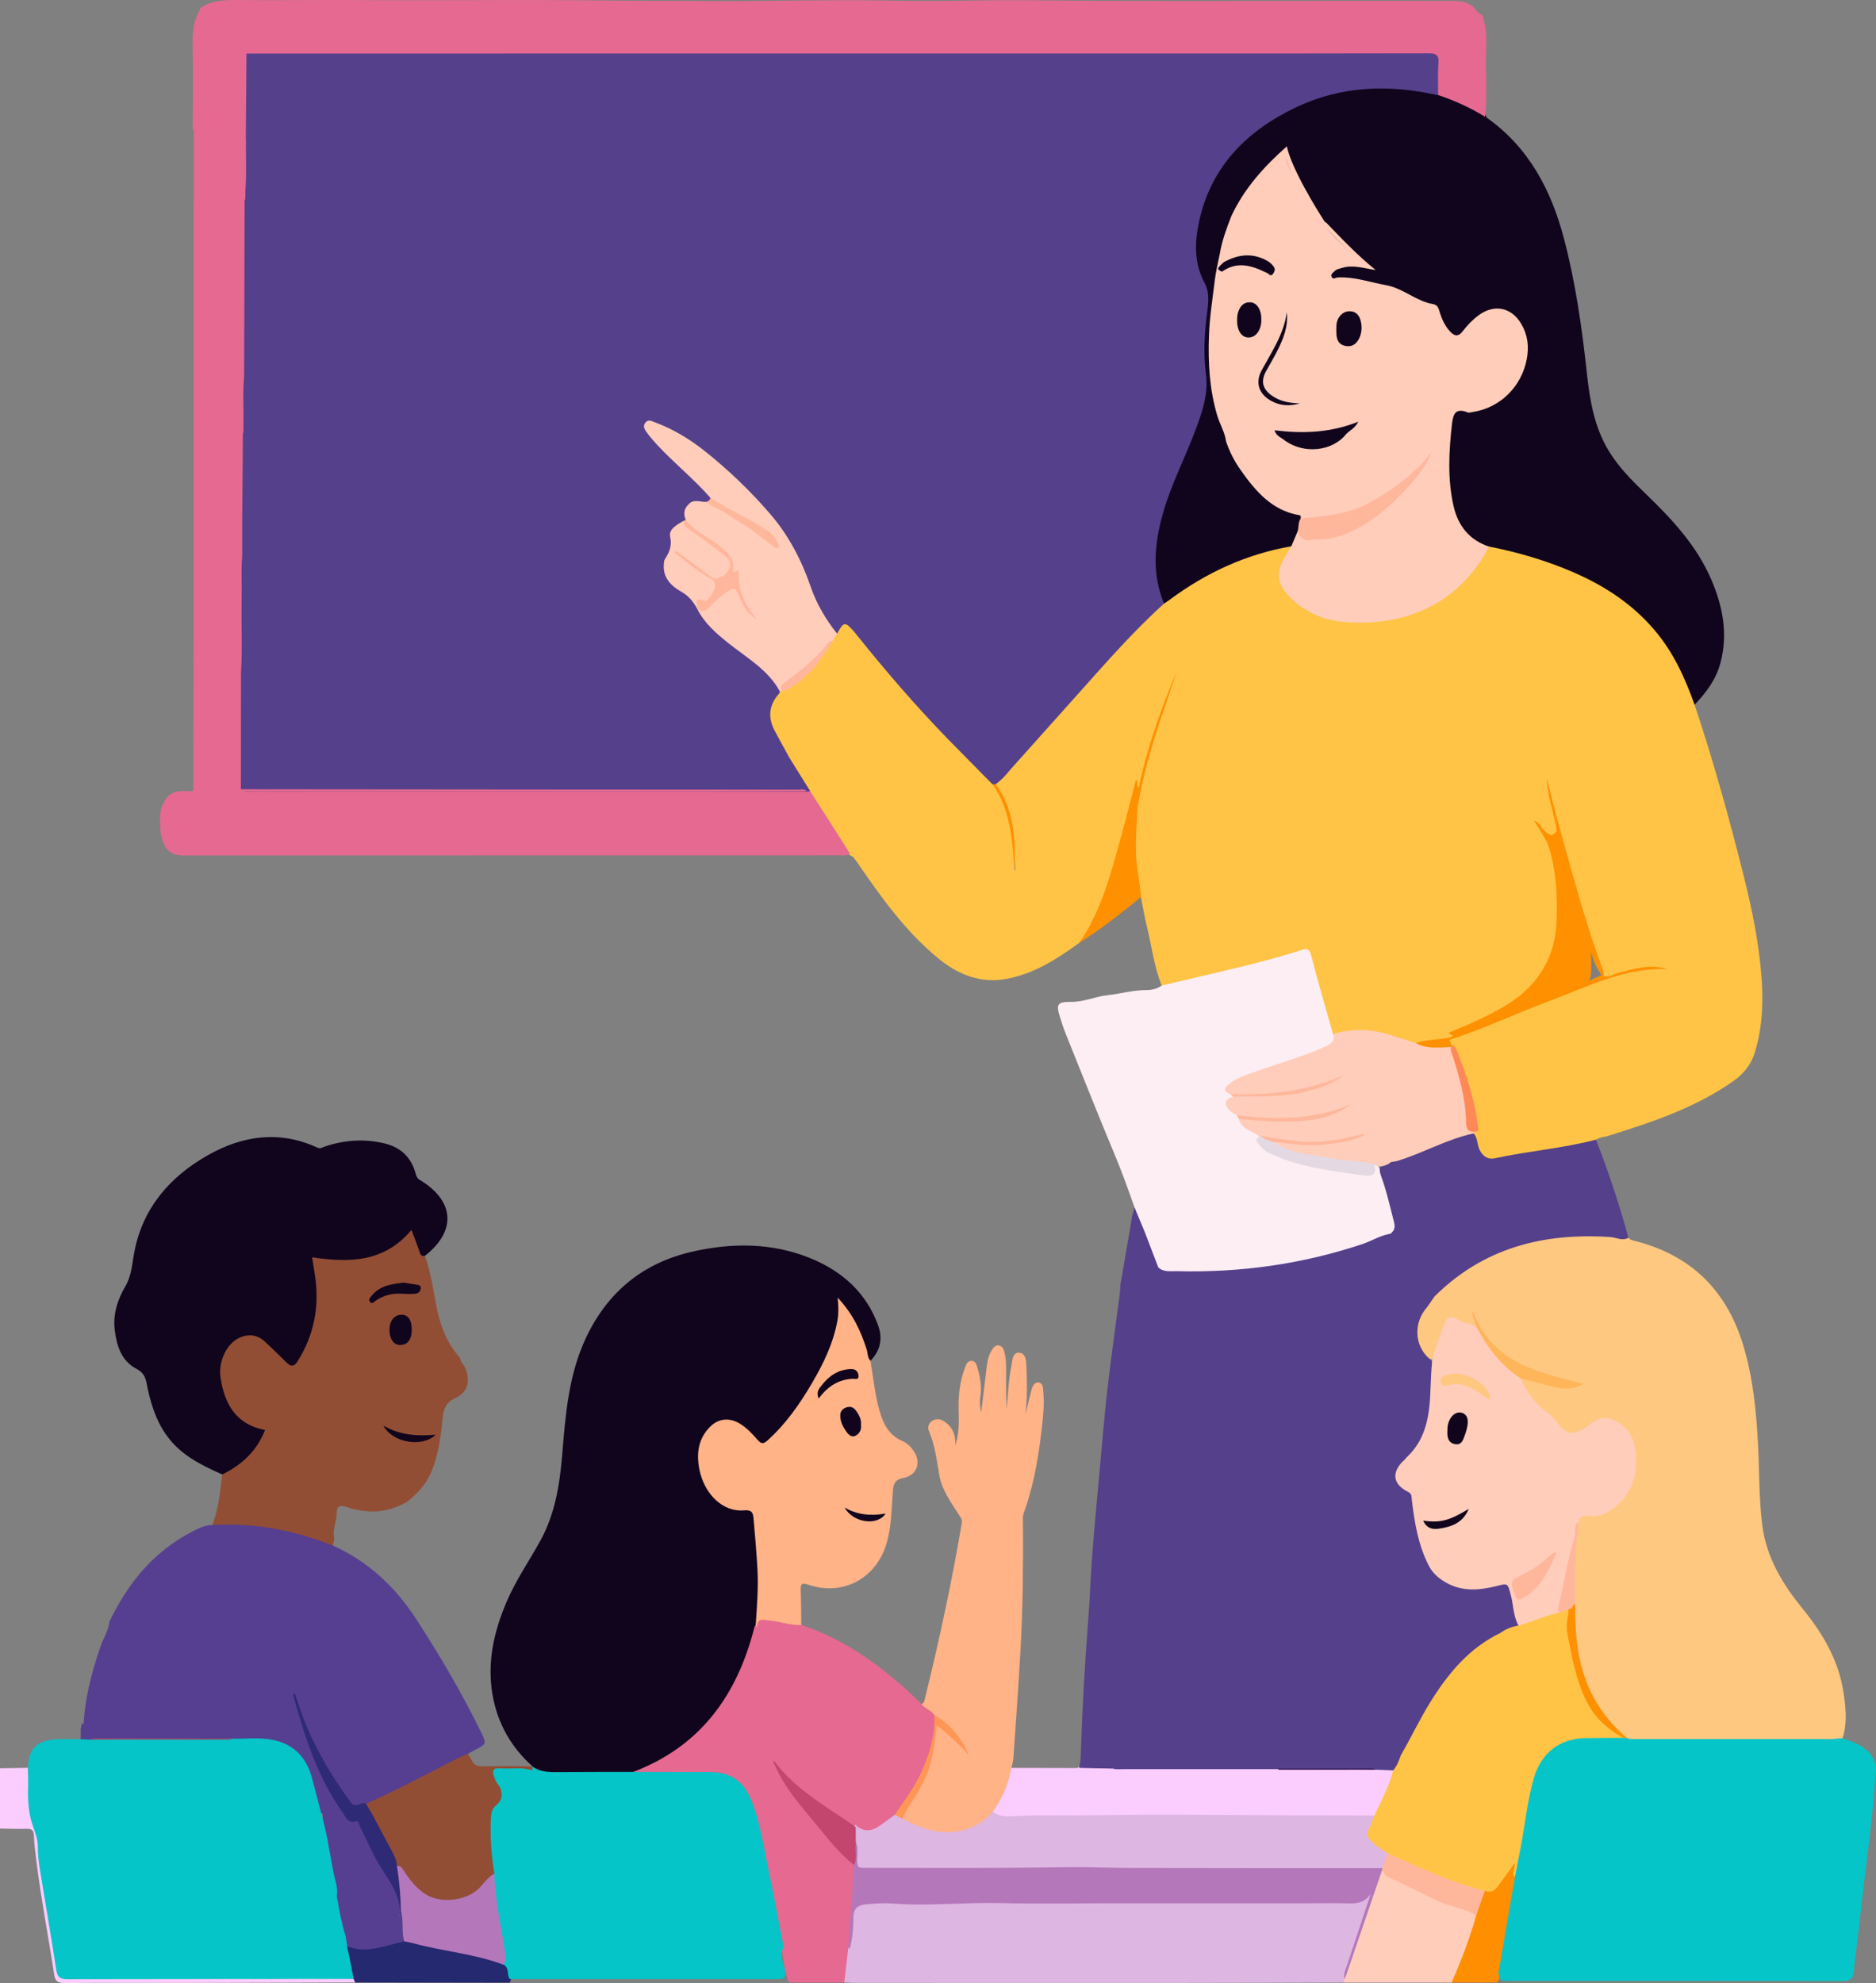 <svg width="211" height="223" viewBox="0 0 211 223" fill="none" xmlns="http://www.w3.org/2000/svg">
<rect x="0" y="0" width="211" height="223" fill="#808080" stroke="none"/>
<g clip-path="url(#clip0_127_481)">
<path d="M0 198.837C1.051 198.82 2.104 198.803 3.155 198.789C3.075 199.597 3.925 204.902 4.289 205.753C4.691 206.693 4.541 207.703 4.665 208.676C5.181 212.734 5.909 216.761 6.56 220.797C6.778 222.154 6.869 222.218 8.275 222.22C15.99 222.224 23.703 222.222 31.418 222.222C33.709 222.222 35.997 222.22 38.287 222.224C38.744 222.224 39.205 222.192 39.651 222.33C39.899 222.453 40.15 222.575 39.943 222.923C34.237 222.94 28.534 222.965 22.828 222.973C17.648 222.982 12.469 222.956 7.292 222.988C6.524 222.992 6.213 222.834 6.087 221.998C5.456 217.834 4.651 213.697 4.124 209.519C3.997 208.507 3.853 207.491 3.817 206.475C3.794 205.836 3.61 205.611 2.957 205.641C1.973 205.685 0.986 205.63 0 205.617C0 203.359 0 201.102 0 198.844L0 198.837Z" fill="#FBCDFF"/>
<path d="M121.377 106.031C118.875 107.854 116.265 109.518 113.175 110.079C110.312 110.599 107.799 109.619 105.57 107.799C101.929 104.825 99.226 101.061 96.593 97.234C96.394 96.946 96.185 96.664 95.98 96.38C95.876 96.294 95.745 96.254 95.629 96.188C95.51 96.109 95.411 96.012 95.32 95.902C93.765 93.692 92.446 91.332 90.921 89.103C90.177 87.793 89.293 86.569 88.552 85.257C87.956 84.188 87.302 83.15 86.748 82.06C85.655 79.903 85.759 79.393 87.584 77.719C87.664 77.655 87.753 77.602 87.842 77.555C90.5 76.499 91.997 74.272 93.438 71.988C93.613 71.694 93.816 71.417 93.966 71.108C94.723 69.759 95.341 69.653 96.29 70.885C98.634 73.923 101.207 76.76 103.699 79.668C104.659 80.79 105.837 81.711 106.702 82.922C108.144 84.442 109.658 85.887 111.124 87.382C111.39 87.653 111.71 87.883 111.868 88.25C113.827 91.146 114.112 94.437 114.114 97.799C114.174 97.93 114.326 97.761 114.197 97.818C113.954 94.552 113.943 91.23 111.961 88.377C112.101 87.502 112.945 87.179 113.391 86.544C116.037 83.451 118.795 80.456 121.474 77.392C123.208 75.411 125.048 73.529 126.761 71.531C127.998 70.085 129.508 68.921 130.896 67.632C134.766 64.626 139.063 62.52 143.851 61.446C144.321 61.34 144.799 61.103 145.274 61.434C145.423 61.874 145.11 62.164 144.915 62.481C143.733 64.423 143.91 65.682 145.596 67.223C147.104 68.603 148.935 69.372 150.911 69.588C155.007 70.037 158.896 69.357 162.365 66.952C164.094 65.754 165.49 64.245 166.584 62.452C166.821 62.065 167.026 61.648 167.421 61.381C167.692 61.249 167.969 61.29 168.248 61.349C173.379 62.473 178.296 64.126 182.608 67.242C186.482 70.043 188.984 73.843 190.517 78.326C190.621 78.631 190.691 78.936 190.596 79.257C192.408 84.649 193.956 90.119 195.388 95.623C196.373 99.412 197.325 103.216 197.833 107.1C198.321 110.836 198.507 114.594 197.393 118.285C196.978 119.659 196.153 120.716 195.005 121.528C190.722 124.566 185.814 126.183 180.876 127.729C180.421 127.871 179.918 127.866 179.51 128.156C179.171 128.645 178.621 128.683 178.118 128.796C174.867 129.511 171.554 129.862 168.284 130.489C167.188 130.699 166.67 130.368 166.175 129.365C165.911 128.827 165.723 128.262 165.664 127.663C165.651 127.487 165.695 127.326 165.778 127.174C165.96 126.893 165.97 126.579 165.917 126.264C165.454 123.527 164.712 120.874 163.608 118.324C163.496 118.063 163.318 117.847 163.136 117.634C163.007 117.39 162.851 117.147 163.048 116.865C165.659 115.559 168.46 114.708 171.133 113.55C173.713 112.435 176.301 111.33 178.977 110.472C181.172 109.769 183.369 109.026 185.691 108.811C186.163 108.766 186.596 108.836 187.233 109.069C185.92 108.529 184.831 108.957 183.746 109.107C182.845 109.232 181.978 109.549 181.113 109.837C180.8 109.941 180.514 110.062 180.252 109.757C178.972 106.41 177.959 102.977 176.936 99.543C175.904 96.082 175.136 92.555 174.21 89.071C174.123 88.743 174.216 88.392 174.034 88.087C174.316 89.876 174.944 91.579 175.267 93.358C175.269 93.787 175.056 94.003 174.626 94.022C173.918 94.056 173.535 93.635 173.283 93.106C174.956 95.257 175.206 97.877 175.318 100.496C175.409 102.632 175.496 104.784 174.753 106.869C174.017 108.94 172.937 110.756 171.167 112.096C169.077 113.677 166.778 114.877 164.34 115.824C163.97 115.968 163.466 115.965 163.46 116.556C163.287 116.689 163.084 116.766 162.893 116.865C161.698 117.358 160.398 117.21 159.169 117.492C158.114 117.382 157.16 116.91 156.157 116.617C154.411 116.107 152.657 116.012 150.872 116.334C150.564 116.389 150.253 116.45 149.938 116.38C149.462 116.145 149.407 115.658 149.284 115.229C148.631 112.924 148.017 110.608 147.385 108.296C147.028 106.988 147.002 106.984 145.733 107.354C141.235 108.664 136.68 109.736 132.103 110.724C131.63 110.826 131.152 111.008 130.655 110.817C129.796 108.673 129.538 106.378 128.986 104.156C128.717 103.074 128.546 101.969 128.328 100.875C127.952 100.551 127.88 100.093 127.823 99.645C127.508 97.149 127.178 94.653 127.601 92.136C127.886 88.385 129.181 84.878 130.238 81.315C130.756 79.567 131.38 77.85 132.033 76.144C130.707 79.685 129.506 83.263 128.58 86.933C128.442 87.477 128.451 88.057 128.17 88.563C127.584 88.618 127.935 88.121 127.827 87.983C127.624 89.615 127.14 91.251 126.706 92.888C126.237 94.653 125.793 96.429 125.228 98.169C124.623 100.043 123.794 101.827 123.105 103.662C122.732 104.655 122.18 105.411 121.368 106.029L121.377 106.031Z" fill="#FFC446"/>
<path d="M59.89 198.624C57.471 196.454 55.95 193.776 55.396 190.569C54.766 186.926 55.548 183.486 56.968 180.146C57.995 177.726 59.493 175.571 60.757 173.283C62.403 170.302 62.938 167.062 63.217 163.74C63.595 159.212 63.917 154.678 65.894 150.461C68.328 145.269 72.338 142 77.89 140.741C82.371 139.725 86.89 139.735 91.196 141.505C94.705 142.947 97.437 145.349 98.772 149.056C99.307 150.544 99.013 151.875 97.904 153.016C97.463 152.856 97.441 152.862 97.274 152.174C96.847 150.402 96.065 148.8 95.028 147.312C94.931 147.172 94.857 147.007 94.698 146.937C93.979 152.693 90.966 157.273 87.263 161.505C87.03 161.77 86.751 161.985 86.463 162.193C85.962 162.555 85.501 162.551 85.042 162.115C84.583 161.678 84.156 161.209 83.68 160.787C82.259 159.528 80.688 159.676 79.609 161.232C78.336 163.071 78.64 165.008 79.541 166.854C80.366 168.541 81.705 169.665 83.714 169.534C84.634 169.475 84.905 169.94 84.993 170.681C85.421 174.214 85.744 177.752 85.306 181.31C85.251 181.765 85.3 182.227 85.192 182.677C84.177 187.58 81.825 191.748 78.277 195.251C76.206 197.294 73.749 198.685 70.963 199.513C67.853 199.657 64.742 199.576 61.633 199.559C60.981 199.555 60.398 199.331 59.968 198.804C59.941 198.744 59.913 198.685 59.886 198.626L59.89 198.624Z" fill="#11051D"/>
<path d="M145.232 61.431C140.167 62.314 135.633 64.404 131.526 67.467C131.331 67.611 131.126 67.738 130.925 67.873C129.934 66.988 129.885 65.748 129.775 64.575C129.453 61.125 130.225 57.85 131.526 54.675C132.689 51.838 133.954 49.042 134.944 46.133C135.383 44.842 135.474 43.555 135.335 42.183C135.128 40.153 135.164 38.1 135.341 36.059C135.498 34.266 135.553 32.545 134.772 30.79C133.649 28.267 134.216 25.646 135.039 23.144C136.961 17.3 141.182 13.665 146.689 11.368C151.471 9.374 156.409 9.264 161.415 10.361C161.523 10.378 161.633 10.401 161.739 10.428C163.579 11.032 165.38 11.72 166.983 12.838C167.1 12.95 167.159 13.096 167.227 13.238C171.951 16.578 174.466 21.379 175.895 26.792C177.215 31.792 177.934 36.912 178.492 42.056C178.82 45.068 179.328 48.055 180.958 50.729C182.111 52.619 183.659 54.139 185.224 55.651C188.136 58.464 190.864 61.408 192.488 65.204C193.785 68.235 194.373 71.328 193.491 74.592C192.99 76.444 191.882 77.9 190.594 79.251C189.528 76.249 188.229 73.389 186.142 70.915C183.642 67.954 180.533 65.906 177.023 64.378C173.948 63.038 170.754 62.105 167.47 61.457C166.121 61.406 165.192 60.657 164.431 59.626C163.316 58.119 162.948 56.345 162.817 54.552C162.637 52.094 162.644 49.624 163.128 47.185C163.373 45.955 163.49 45.896 164.757 46.006C166.482 46.157 167.977 45.515 169.17 44.357C170.342 43.22 171.135 41.813 171.475 40.157C171.742 38.864 171.463 37.693 170.871 36.593C169.932 34.844 167.92 34.497 166.387 35.773C165.791 36.269 165.294 36.87 164.721 37.391C163.966 38.079 163.431 38.045 162.758 37.261C162.295 36.724 161.946 36.106 161.722 35.433C161.527 34.848 161.174 34.469 160.578 34.302C160.239 34.207 159.878 34.114 159.605 33.902C158.061 32.702 156.115 32.566 154.373 31.902C153.171 31.445 151.896 31.417 150.621 31.489C150.238 31.51 149.771 31.59 149.644 31.099C149.504 30.56 149.906 30.217 150.331 30.047C151.697 29.503 153.053 29.565 153.897 29.967C152.304 28.892 150.769 26.953 149.016 25.244C148.515 24.484 147.929 23.784 147.413 23.034C146.292 21.368 145.292 19.641 144.797 17.672C144.617 16.959 144.342 17.154 143.963 17.514C141.756 19.605 139.854 21.925 138.541 24.692C137.39 26.891 137.118 29.332 136.748 31.715C136.322 34.45 135.957 37.215 136.048 39.999C136.151 43.216 136.661 46.362 138.033 49.315C138.873 51.544 140.112 53.517 141.804 55.197C142.938 56.324 144.192 57.257 145.795 57.611C146.157 57.691 146.48 57.812 146.465 58.275C146.387 58.798 146.305 59.319 146.167 59.829C145.907 60.392 145.92 61.116 145.234 61.429L145.232 61.431Z" fill="#11051D"/>
<path d="M183.158 139.177C183.363 139.456 183.667 139.486 183.98 139.566C190.141 141.158 194.129 145.023 196.012 151.099C197.175 154.854 197.543 158.721 197.74 162.623C197.888 165.571 197.837 168.531 198.203 171.471C198.662 175.139 200.489 178.122 202.762 180.916C205.006 183.672 206.789 186.68 207.337 190.268C207.601 192 207.793 193.749 207.231 195.472C207.022 195.692 206.751 195.738 206.467 195.745C198.801 195.745 191.135 195.77 183.471 195.736C183.344 195.732 183.219 195.711 183.096 195.679C182.498 195.395 181.999 194.981 181.569 194.479C178.363 191.185 177.346 187.066 177.12 182.648C177.075 181.776 177.215 180.893 176.953 180.034C176.777 177.121 176.809 174.219 177.323 171.34C177.395 170.495 177.94 170.135 178.693 170.228C181.303 170.55 183.612 167.265 183.699 165.036C183.769 163.27 183.564 161.674 182.13 160.434C181.278 159.697 180.301 159.553 179.326 160.15C178.757 160.499 178.26 160.955 177.621 161.196C176.807 161.503 176.081 161.408 175.502 160.749C174.138 159.195 172.364 158.014 171.325 156.166C171.112 155.785 170.511 155.478 170.999 154.907C171.691 154.701 172.313 155.023 172.943 155.203C174.402 155.62 175.859 156.012 177.382 155.747C172.81 154.45 167.984 153.501 165.898 148.421C165.892 148.567 166.156 148.772 166.116 149.049C166.053 149.308 165.884 149.401 165.647 149.306C165.19 149.121 164.701 149.013 164.255 148.817C163.073 148.296 163.132 148.304 162.5 149.498C162.062 150.324 162.003 151.259 161.591 152.081C161.44 152.379 161.455 152.807 160.981 152.849C159.937 152.559 159.482 151.803 159.376 150.787C159.239 149.433 159.484 148.158 160.222 146.996C160.565 146.499 160.939 146.022 161.28 145.519C164.744 141.799 169.138 139.92 174.053 139.111C176.521 138.704 179 138.423 181.504 138.859C182.058 138.956 182.618 139.007 183.158 139.174V139.177Z" fill="#FFC880"/>
<path d="M182.941 195.421C183.011 195.425 183.076 195.446 183.137 195.48C183.37 195.599 183.62 195.558 183.863 195.558C191.216 195.558 198.567 195.558 205.921 195.558C206.13 195.558 206.344 195.577 206.547 195.501C206.775 195.491 207.003 195.478 207.23 195.467C208.907 196.02 210.55 196.615 210.998 198.634C210.698 204.318 209.81 209.94 209.211 215.592C208.993 217.652 208.695 219.705 208.488 221.767C208.412 222.516 208.097 222.768 207.344 222.766C194.782 222.749 182.217 222.753 169.655 222.757C169.095 222.757 168.589 222.713 168.388 222.074C168.268 221.731 168.306 221.379 168.367 221.032C168.964 217.709 169.486 214.373 170.127 211.056C170.535 209.095 170.871 207.123 171.165 205.143C171.419 203.437 171.736 201.746 172.189 200.082C173.052 196.902 175.279 195.143 178.559 195.169C180.02 195.179 181.509 194.887 182.943 195.421H182.941Z" fill="#05C5C8"/>
<path d="M9.066 195.577C9.126 194.955 8.973 194.309 9.267 193.712C9.532 194.062 9.382 194.434 9.371 194.805C9.413 191.481 10.223 188.312 11.285 185.19C11.608 184.235 12.196 183.376 12.309 182.347C14.364 178.061 17.232 174.515 21.521 172.28C22.263 171.892 23.008 171.494 23.881 171.484C25.494 170.99 27.152 171.177 28.775 171.299C31.367 171.496 33.871 172.18 36.318 173.067C36.754 173.224 37.16 173.408 37.441 173.797C41.398 175.575 44.429 178.404 46.778 182.015C49.447 186.119 51.932 190.33 54.083 194.731C54.751 196.1 54.736 196.107 53.377 196.803C53.129 196.93 52.89 197.07 52.647 197.205C52.52 197.478 52.277 197.622 52.025 197.747C48.692 199.4 45.391 201.117 42.039 202.732C41.785 202.855 41.517 202.94 41.242 203.003C40.038 203.492 39.313 202.955 38.619 201.97C36.232 198.583 34.284 194.995 33.404 191.513C34.588 195.497 36.115 199.957 38.917 203.861C39.103 204.121 39.277 204.447 39.611 204.468C40.446 204.521 40.696 205.122 40.958 205.757C41.834 207.878 43.096 209.794 44.198 211.794C44.826 212.933 45.389 213.996 44.915 215.332C44.934 215.459 45.105 215.313 44.966 215.294C44.93 215.289 44.93 215.262 44.938 215.207C44.97 215.037 44.968 214.841 45.239 214.919C45.784 215.996 45.573 217.146 45.573 218.276C43.798 219.364 41.861 219.61 39.84 219.36C39.423 219.309 39.042 219.019 38.915 218.623C38.822 218.331 39.002 217.944 38.733 217.719C38.042 216.316 37.873 214.79 37.678 213.268C37.841 212.127 37.454 211.051 37.274 209.953C36.949 207.957 36.32 206.011 36.282 203.966C36.282 203.922 36.1 203.93 35.999 203.943C35.523 203.482 35.584 202.84 35.438 202.273C35.079 200.874 34.853 199.415 34.047 198.19C32.93 196.492 31.232 195.808 29.257 195.749C28.166 195.715 27.074 195.749 25.979 195.749C21.203 195.747 16.43 195.749 11.659 195.749C11.169 195.749 10.676 195.734 10.2 195.886C9.785 195.925 9.356 196.018 9.075 195.575L9.066 195.577Z" fill="#563F90"/>
<path d="M167.036 13.135C165.37 12.113 163.604 11.3 161.747 10.69C161.195 9.771 161.51 8.759 161.47 7.792C161.411 6.391 161.405 6.334 160.06 6.334C116.164 6.334 72.268 6.327 28.373 6.336C28.303 6.336 28.231 6.338 28.165 6.342C27.398 6.41 27.571 7.022 27.567 7.47C27.537 10.536 27.556 13.601 27.552 16.666C27.552 17.017 27.571 17.371 27.518 17.722C27.482 17.966 27.448 18.258 27.163 18.311C26.903 18.359 26.689 18.167 26.562 17.951C26.188 17.311 25.585 16.761 26.273 15.885C26.695 15.347 26.334 14.589 26.298 13.931C26.294 13.861 26.232 13.764 26.182 13.768C24.686 13.863 24.775 12.301 23.984 11.655C23.682 11.408 23.551 11.674 23.36 11.732C23.079 11.818 22.967 12.011 23.166 12.295C23.428 12.669 23.771 12.985 23.997 13.387C24.117 13.603 24.249 13.848 24.075 14.075C23.906 14.297 23.587 14.337 23.405 14.189C22.766 13.666 22.462 14.001 22.142 14.56C22.009 14.793 21.736 14.9 21.677 14.447C21.683 11.188 21.711 7.932 21.664 4.676C21.647 3.457 21.806 2.318 22.411 1.253C22.457 0.855 22.794 0.741 23.073 0.569C24.454 -0.078 25.936 -0.002 27.404 0.008C31.621 0.042 35.838 -0.021 40.057 0.008C47.015 0.059 53.973 -0.006 60.931 0.006C65.357 0.015 69.783 0.093 74.208 0.091C77.9 0.089 81.593 0.161 85.285 0.104C88.337 0.057 91.388 0.051 94.44 0.028C97.843 0.002 101.248 0.112 104.653 0.106C108.303 0.1 111.955 -0.011 115.603 0.03C131.63 0.205 147.654 0.04 163.678 0.108C164.731 0.112 165.611 0.445 166.193 1.376C166.48 1.566 166.893 1.649 166.84 2.132C167.314 3.567 167.142 5.049 167.13 6.514C167.11 8.721 167.273 10.931 167.034 13.135H167.036Z" fill="#E56990"/>
<path d="M3.168 200.444C3.117 201.991 3.136 203.579 3.599 205.025C3.887 205.922 4.265 206.739 4.257 207.72C4.249 208.59 4.367 209.468 4.507 210.332C5.105 214.062 5.761 217.781 6.327 221.515C6.45 222.328 6.763 222.559 7.546 222.556C18.287 222.531 29.028 222.533 39.769 222.529C40.072 222.195 39.626 221.854 39.569 221.481C39.376 220.209 39.046 218.966 38.879 217.739C38.418 216.259 38.145 214.739 37.877 213.215C38.046 212.29 37.68 211.43 37.509 210.558C37.077 208.348 36.773 206.109 36.14 203.939C35.787 202.593 35.445 201.244 35.081 199.9C34.436 197.506 32.938 196.041 30.458 195.603C29.053 195.355 27.654 195.55 26.251 195.51C24.217 195.626 22.18 195.537 20.144 195.56C16.809 195.599 13.473 195.495 10.138 195.616C9.781 195.603 9.424 195.59 9.066 195.577C8.049 195.582 7.023 195.516 6.012 195.607C4.052 195.781 3.151 196.831 3.155 198.791L3.168 200.448V200.444Z" fill="#05C5C8"/>
<path d="M127.608 135.783C126.77 133.423 126.233 131.903 125.387 129.875C123.484 125.315 121.665 120.722 119.821 116.137C119.599 115.584 119.425 115.011 119.243 114.443C118.757 112.94 118.886 112.638 120.474 112.659C121.91 112.678 123.179 112.058 124.567 111.907C126.038 111.747 127.474 111.323 128.984 111.33C129.545 111.332 130.164 111.192 130.664 110.819C132.8 110.318 134.936 109.812 137.072 109.312C140.195 108.582 143.312 107.824 146.366 106.831C146.99 106.628 147.265 106.628 147.466 107.418C148.221 110.385 149.097 113.324 149.926 116.272C150.456 116.914 150.198 117.375 149.564 117.701C148.536 118.23 147.47 118.677 146.377 119.06C144.294 119.791 142.168 120.394 140.121 121.226C139.666 121.41 139.205 121.59 138.81 121.886C138.512 122.111 138.135 122.341 138.442 122.818C138.579 122.962 138.719 123.103 138.772 123.302C138.274 123.932 138.419 124.596 139.205 125.294C139.328 125.449 139.421 125.622 139.518 125.792C139.829 126.351 140.297 126.736 140.849 127.039C141.2 127.231 141.625 127.354 141.754 127.813C141.701 128.891 142.505 129.251 143.285 129.587C145.561 130.565 147.931 131.202 150.395 131.463C151.167 131.543 151.924 131.687 152.685 131.823C153.965 132.051 154.111 131.962 154.574 130.862C154.766 130.845 154.898 130.948 155.014 131.084C155.928 133.118 156.391 135.286 156.892 137.441C157.076 138.23 156.604 138.675 155.913 138.969C152.732 140.324 149.429 141.272 146.041 141.939C141.369 142.86 136.651 143.179 131.897 143.038C131.406 143.023 130.909 143.057 130.452 142.815C130.348 142.762 130.255 142.695 130.171 142.614C129.484 141.569 129.168 140.358 128.705 139.213" fill="#FCEEF3"/>
<path d="M25.002 165.8C22.636 164.756 20.334 163.628 18.759 161.437C17.49 159.672 16.896 157.652 16.492 155.563C16.35 154.826 16.113 154.324 15.344 153.92C13.647 153.031 13.117 151.323 12.903 149.547C12.691 147.783 13.22 146.139 14.096 144.648C14.819 143.416 14.859 142.057 15.117 140.734C16.088 135.77 19.137 132.311 23.357 129.913C27.248 127.701 31.421 127.077 35.676 129.039C36.058 129.215 36.276 129.011 36.532 128.927C38.744 128.184 40.988 128.033 43.251 128.575C45.011 128.997 46.214 130.089 46.715 131.854C46.815 132.208 46.88 132.479 47.231 132.69C51.142 135.046 51.359 138.429 47.798 141.211C47.371 141.609 47.189 141.206 46.99 140.944C46.842 140.747 46.787 140.497 46.705 140.264C46.214 138.884 46.178 138.844 45.12 139.786C42.794 141.858 40.024 142.142 37.103 141.882C36.824 141.856 36.549 141.789 36.268 141.77C35.481 141.714 35.504 142.235 35.606 142.747C35.891 144.181 35.809 145.626 35.786 147.068C35.75 149.327 34.866 151.319 33.669 153.173C33.151 153.977 32.706 153.996 31.93 153.327C31.158 152.665 30.562 151.82 29.737 151.198C28.202 150.04 26.385 150.457 25.541 152.21C24.203 154.985 25.827 159.064 28.716 160.182C28.978 160.283 29.249 160.364 29.5 160.491C29.822 160.652 29.951 160.889 29.889 161.263C29.617 162.927 26.751 165.597 25 165.798L25.002 165.8Z" fill="#11051D"/>
<path d="M25.002 165.8C27.18 164.724 28.883 163.188 29.807 160.804C26.561 160.18 25.249 157.902 24.803 154.892C24.524 152.999 25.588 150.919 27.11 150.349C28.1 149.979 28.982 150.131 29.748 150.825C30.606 151.604 31.42 152.43 32.254 153.236C32.727 153.694 33.072 153.708 33.468 153.078C35.343 150.097 35.953 146.875 35.426 143.414C35.331 142.794 35.231 142.176 35.107 141.382C39.269 142.011 43.245 141.962 46.277 138.3C46.607 139.179 46.888 139.883 47.138 140.601C47.254 140.938 47.288 141.319 47.798 141.213C48.409 142.963 48.699 144.795 49.031 146.604C49.45 148.884 50.185 150.971 51.759 152.709C51.774 153.126 52.106 153.385 52.271 153.728C52.96 155.167 52.651 156.564 51.22 157.212C50.124 157.707 49.883 158.463 49.782 159.502C49.578 161.562 49.316 163.62 48.496 165.552C47.931 166.886 46.975 167.9 45.888 168.814L45.916 168.795C43.706 170.152 41.356 170.262 38.96 169.454C38.108 169.166 37.852 169.456 37.862 170.211C37.877 171.153 37.336 172.04 37.602 173.001C37.547 173.266 37.494 173.531 37.439 173.797C33.085 172.055 28.576 171.213 23.879 171.484C24.604 169.659 24.742 167.72 25.002 165.802V165.8Z" fill="#924E34"/>
<path d="M71.232 199.244C78.799 196.365 82.923 190.599 84.849 182.984C84.875 182.887 84.949 182.8 84.999 182.709C85.133 182.226 85.323 181.788 85.943 181.875C87.351 182.072 88.789 182.125 90.117 182.724C94.434 184.138 98.103 186.629 101.491 189.58C102.233 190.226 102.921 190.933 103.635 191.612C104.344 191.847 104.968 192.197 105.338 192.887C105.545 194.54 105.069 196.1 104.572 197.629C103.781 200.071 102.396 202.201 100.797 204.191C100.237 204.783 99.566 205.23 98.864 205.639C97.898 206.2 97.001 206.193 96.153 205.418C93.801 203.867 91.445 202.322 89.276 200.514C88.487 199.858 87.732 199.182 87.205 198.003C88.491 200.598 90.213 202.59 91.883 204.623C93.07 206.066 94.252 207.51 95.618 208.791C95.874 209.03 96.14 209.269 96.269 209.614C96.415 211.587 96.079 213.53 95.939 215.484C95.857 216.636 95.802 217.789 95.656 218.934C95.719 219.98 95.373 220.99 95.409 222.036C95.421 222.402 95.24 222.7 94.956 222.931C92.9 222.931 90.845 222.935 88.789 222.935C88.11 221.701 88.193 220.287 87.848 218.975C87.049 214.794 86.198 210.624 85.342 206.456C85.044 205.008 84.672 203.575 84.071 202.218C83.312 200.507 81.967 199.604 80.106 199.57C77.61 199.523 75.115 199.565 72.619 199.551C72.141 199.549 71.623 199.652 71.228 199.239L71.232 199.244Z" fill="#E56990"/>
<path d="M91.114 88.948C92.603 91.281 94.092 93.614 95.581 95.947C95.272 96.281 94.859 96.179 94.485 96.179C69.917 96.186 45.347 96.179 20.779 96.196C19.222 96.196 18.569 95.699 18.173 94.101C18.038 93.772 18.023 93.343 18.004 92.026C18.004 91.215 18.116 90.733 18.602 89.924C19.322 88.77 20.463 88.953 21.557 88.988C21.663 88.904 21.779 88.832 21.904 88.775C22.982 88.54 24.076 88.673 25.16 88.665C25.949 88.658 26.338 88.358 26.317 87.551C26.277 85.932 26.527 84.323 26.525 82.704C26.518 75.487 26.52 68.273 26.523 61.057C26.523 60.636 26.493 60.208 26.573 59.793C26.645 59.418 26.694 58.982 27.269 59.092C27.851 60.187 27.495 61.349 27.512 62.486C27.195 64.13 27.434 65.792 27.366 67.445C27.362 70.176 27.364 72.907 27.366 75.638C27.377 79.901 27.326 84.164 27.396 88.425C27.434 88.548 27.497 88.658 27.588 88.749C27.984 88.976 28.415 88.895 28.832 88.895C49.456 88.895 70.08 88.904 90.704 88.895C90.843 88.895 90.979 88.912 91.114 88.948Z" fill="#E56990"/>
<path d="M105.097 192.864C104.744 192.29 104.018 192.152 103.636 191.615C103.927 191.536 103.955 191.301 104.016 191.049C105.634 184.511 107.043 177.927 108.174 171.287C108.254 170.815 107.996 170.563 107.798 170.249C106.93 168.884 105.945 167.557 105.657 165.933C105.357 164.242 105.175 162.534 104.484 160.931C104.306 160.52 104.429 160.063 104.818 159.794C105.266 159.485 105.772 159.54 106.205 159.835C107.038 160.402 107.512 161.189 107.451 162.519C108.018 160.741 107.785 159.204 107.821 157.69C107.853 156.38 108.043 155.103 108.504 153.876C108.65 153.49 108.787 153.001 109.303 153.029C109.769 153.054 109.857 153.529 109.963 153.891C110.266 154.943 110.445 156.001 110.255 157.112C110.162 157.659 110.238 158.234 110.357 158.814C110.564 157.106 110.78 155.398 110.978 153.689C111.061 152.982 111.213 152.305 111.625 151.712C111.788 151.477 111.996 151.242 112.304 151.283C112.645 151.327 112.837 151.583 112.935 151.913C113.116 152.527 113.165 153.154 113.161 153.791C113.15 155.336 113.157 156.884 113.203 158.431C113.383 156.848 113.417 155.247 113.738 153.685C113.867 153.065 113.852 152.066 114.622 152.108C115.443 152.153 115.424 153.16 115.451 153.833C115.523 155.576 115.548 157.322 115.326 159.06C115.559 158.112 115.777 157.159 116.035 156.217C116.139 155.84 116.356 155.425 116.798 155.459C117.293 155.497 117.297 156.024 117.333 156.374C117.513 158.101 117.266 159.813 117.061 161.524C116.707 164.494 116.134 167.413 115.115 170.237C115.024 170.491 115.054 170.793 115.056 171.073C115.098 175.724 115.051 180.376 114.806 185.021C114.582 189.269 114.265 193.513 113.975 197.76C113.952 198.107 113.835 198.446 113.761 198.789C114.053 199.193 113.846 199.599 113.74 199.987C113.357 201.409 112.751 202.728 111.843 203.899C110.173 205.891 107.986 206.566 105.497 206.219C104.078 206.02 102.659 205.662 101.506 204.695C101.415 204.079 101.569 203.513 101.944 203.029C103.864 200.539 104.801 197.665 105.169 194.595C105.275 193.723 105.528 193.858 106.038 194.231C107.007 194.942 107.872 195.753 108.411 196.517C107.783 195.112 106.233 194.172 105.099 192.855L105.097 192.864Z" fill="#FFB387"/>
<path d="M90.118 182.726C88.914 182.79 87.783 182.33 86.596 182.237C85.9 182.182 85.207 181.831 85.137 182.946C85.11 182.936 85.067 182.931 85.059 182.912C85.033 182.849 85.019 182.779 85 182.711C85.137 180.639 85.306 178.567 85.194 176.492C85.091 174.564 84.915 172.637 84.75 170.711C84.695 170.08 84.528 169.756 83.671 169.837C81.324 170.055 79.211 168.025 78.661 165.224C78.312 163.444 78.52 161.791 79.861 160.442C80.81 159.487 82.056 159.384 83.215 160.087C84.012 160.569 84.629 161.251 85.228 161.937C85.626 162.394 85.888 162.364 86.302 161.994C88.368 160.146 89.938 157.902 91.323 155.54C92.628 153.315 93.755 150.995 94.203 148.408C94.335 147.659 94.305 146.913 94.216 145.919C95.916 147.724 96.83 149.678 97.488 151.784C97.617 152.197 97.562 152.676 97.904 153.018C98.239 154.951 98.401 156.913 98.972 158.802C99.389 160.184 100.019 161.405 101.457 162.019C101.98 162.241 102.392 162.646 102.728 163.105C103.659 164.382 103.166 165.901 101.618 166.194C100.658 166.374 100.489 166.831 100.421 167.684C100.26 169.708 100.286 171.757 99.66 173.727C98.435 177.576 94.715 179.504 90.906 178.196C90.175 177.944 90.031 178.12 90.06 178.825C90.115 180.124 90.105 181.426 90.12 182.726H90.118Z" fill="#FFB387"/>
<path d="M183.158 139.177C182.48 139.589 181.809 139.151 181.151 139.107C173.623 138.597 166.861 140.303 161.354 145.779C160.986 145.224 161.458 144.928 161.752 144.627C163.095 143.254 164.696 142.229 166.373 141.319C166.703 141.139 167.048 140.984 167.439 140.785C167.052 140.627 166.735 140.675 166.445 140.758C164.332 141.351 162.361 140.866 160.487 139.909C159.77 139.541 158.927 139.515 158.279 138.954C157.941 138.66 157.567 139.06 157.211 139.187C156.657 139.386 156.262 139.356 156.554 138.592C156.894 138.258 156.903 137.868 156.791 137.432C156.34 135.682 155.947 133.908 155.327 132.214C155.016 131.365 155.217 131.058 156.004 130.912C156.105 130.893 156.3 130.959 156.247 130.724C156.391 130.495 156.634 130.434 156.867 130.364C158.379 129.911 159.844 129.34 161.263 128.645C162.467 128.057 163.791 127.822 165.049 127.396C165.286 127.316 165.529 127.293 165.751 127.454C166.255 128.014 166.102 128.81 166.489 129.441C166.9 130.112 167.407 130.4 168.13 130.246C171.901 129.433 175.765 129.13 179.506 128.156C180.912 131.768 182.137 135.44 183.154 139.181L183.158 139.177Z" fill="#55408B"/>
<path d="M111.666 203.715C112.768 202.248 113.417 200.588 113.762 198.797C116.226 198.801 118.689 198.808 121.153 198.812C121.259 198.732 121.375 198.666 121.498 198.617C122.75 198.503 124 198.497 125.252 198.628C125.764 198.806 126.294 198.748 126.819 198.748C132.468 198.753 138.118 198.753 143.767 198.748C147.392 198.757 151.015 198.748 154.638 198.748C155.272 198.787 155.917 198.67 156.541 198.88C156.879 199.068 156.913 199.388 156.805 199.693C156.268 201.195 155.68 202.682 154.868 204.062C154.796 204.182 154.657 204.235 154.523 204.282C153.904 204.443 153.271 204.487 152.637 204.483C143.869 204.398 135.101 204.449 126.332 204.441C122.179 204.436 118.025 204.383 113.87 204.494C113.113 204.515 112.131 204.718 111.668 203.712L111.666 203.715Z" fill="#FBCDFF"/>
<path d="M53.089 197.991C53.33 198.475 53.693 198.63 54.254 198.619C56.132 198.583 58.012 198.617 59.89 198.624L59.856 198.619C60.364 199.297 59.736 199.22 59.422 199.195C58.511 199.119 57.602 199.117 56.692 199.14C55.836 199.161 55.628 199.458 56.111 200.167C56.891 201.318 56.726 202.326 55.922 203.342C55.502 203.873 55.514 204.51 55.476 205.143C55.362 206.97 55.795 208.772 55.738 210.594C54.55 212.264 53.205 213.573 50.976 213.877C48.783 214.178 47.347 213.219 46.046 211.716C45.543 211.134 45.238 210.389 44.581 209.936C43.828 208.103 42.791 206.411 41.899 204.648C41.787 204.428 41.685 204.208 41.774 203.954C42.189 203.422 42.861 203.338 43.405 203.029C46.186 201.449 48.981 199.9 51.663 198.149C52.105 197.861 52.56 197.559 53.086 197.993L53.089 197.991Z" fill="#924E34"/>
<path d="M163.266 222.94C159.233 222.94 155.197 222.94 151.164 222.937C151.095 222.851 151.055 222.751 151.044 222.641C151.044 222.531 151.061 222.423 151.093 222.319C152.296 218.579 153.609 214.877 154.865 211.155C154.978 210.825 155.073 210.48 155.367 210.247C157.405 211.481 159.546 212.516 161.724 213.471C162.693 213.897 163.71 214.193 164.719 214.506C165.243 214.669 165.833 214.764 166.14 215.325C166.258 216.386 165.691 217.279 165.408 218.238C165.012 219.578 164.408 220.844 163.902 222.146C163.773 222.478 163.602 222.777 163.266 222.942V222.94Z" fill="#FFCDBA"/>
<path d="M39.721 219.072C40.597 219.282 41.532 219.244 42.422 219.057C43.441 218.846 44.444 218.549 45.455 218.291C45.736 218.079 46.049 218.109 46.358 218.189C49.166 218.913 52.051 219.286 54.853 220.037C55.462 220.2 56.061 220.389 56.627 220.666C57.327 221.075 57.38 221.788 57.48 222.478C57.48 222.658 57.418 222.817 57.294 222.948C51.51 222.937 45.727 222.929 39.943 222.918C39.886 222.787 39.829 222.656 39.772 222.525C39.531 221.301 39.33 220.067 39.023 218.86" fill="#242970"/>
<path d="M163.266 222.94C164.348 220.478 165.317 217.974 166.036 215.378C166.051 214.337 166.322 213.38 166.956 212.54C167.846 212.478 168.379 211.911 168.853 211.227C169.299 210.582 169.642 209.843 170.344 209.305C170.756 209.957 170.171 210.529 170.388 211.079C169.769 214.693 169.149 218.308 168.532 221.921C168.724 222.315 168.646 222.65 168.312 222.929C166.63 222.931 164.949 222.935 163.268 222.938L163.266 222.94Z" fill="#FF8E00"/>
<path d="M127.889 91.893C127.793 93.709 127.66 95.513 127.878 97.346C128.018 98.525 128.235 99.695 128.337 100.879C126.082 102.684 123.826 104.488 121.377 106.033C123.817 102.538 124.864 98.485 125.985 94.467C126.611 92.221 127.174 89.956 127.772 87.663C128.062 87.936 127.791 88.345 128.089 88.559C128.189 89.175 127.986 89.746 127.859 90.337C127.751 90.841 127.745 91.378 127.886 91.897L127.889 91.893Z" fill="#FF9000"/>
<path d="M53.089 197.991C52.597 197.944 52.157 198.092 51.755 198.37C49.016 200.251 46.068 201.78 43.203 203.444C42.788 203.685 42.287 203.774 41.828 203.935C41.276 203.765 41.018 203.422 41.17 202.834C44.592 201.318 47.891 199.559 51.216 197.849C51.681 197.61 52.169 197.419 52.647 197.205C52.795 197.468 52.943 197.73 53.092 197.993L53.089 197.991Z" fill="#924E34"/>
<path d="M151.197 222.558C151.203 222.624 151.19 222.685 151.165 222.745C150.767 222.967 150.336 222.851 149.924 222.853C132.079 222.859 114.236 222.859 96.391 222.861C95.972 222.861 95.547 222.796 95.132 222.927L95.048 222.952L94.961 222.935C95.111 221.614 95.261 220.291 95.413 218.97C95.678 218.975 95.746 219.178 95.82 219.373C95.97 220.003 95.91 220.639 95.82 221.265C95.724 221.919 96.023 222.175 96.634 222.192C96.915 222.199 97.196 222.207 97.48 222.207C115.094 222.199 132.709 222.224 150.325 222.194C150.573 222.194 150.818 222.18 151.061 222.247C151.222 222.3 151.269 222.406 151.201 222.563L151.197 222.558Z" fill="#DEB6E2"/>
<path d="M95.132 222.927C95.54 222.612 96.016 222.766 96.458 222.766C114.552 222.758 132.647 222.76 150.744 222.76C150.883 222.76 151.025 222.749 151.165 222.745C151.175 222.808 151.175 222.872 151.165 222.935C145.114 222.95 139.066 222.974 133.015 222.978C120.736 222.984 108.46 222.978 96.183 222.976C95.832 222.976 95.483 222.944 95.132 222.927Z" fill="#DEB6E2"/>
<path d="M127.345 136.717C127.419 136.429 127.506 136.143 127.607 135.783C128.005 136.736 128.377 137.629 128.749 138.524C129.259 139.856 129.769 141.187 130.278 142.519C129.644 142.621 129.551 142.093 129.375 141.704C128.762 140.36 128.227 138.982 127.736 137.585C127.225 139.629 126.89 141.702 126.508 143.766C126.455 144.047 126.493 144.441 126.025 144.456" fill="#55408B"/>
<path d="M161.538 10.668C156.145 9.47 150.836 9.666 145.797 12.054C140.233 14.692 136.176 18.733 134.848 24.997C134.353 27.331 134.296 29.624 135.508 31.861C136.157 33.06 135.838 34.508 135.688 35.814C135.449 37.892 135.364 39.996 135.633 42.024C135.904 44.074 135.369 45.831 134.723 47.649C133.48 51.158 131.674 54.45 130.705 58.064C129.821 61.355 129.574 64.632 130.927 67.873C127.472 70.978 124.431 74.482 121.337 77.934C118.735 80.837 116.14 83.743 113.543 86.647C113.106 86.897 112.79 87.287 112.463 87.648C112.027 88.129 111.687 88.095 111.245 87.64C109.993 86.351 108.713 85.087 107.438 83.821C107.165 83.55 106.937 83.224 106.571 83.059C102.995 79.378 99.653 75.496 96.439 71.497C96.329 71.359 96.225 71.218 96.111 71.086C95.045 69.865 94.909 69.876 94.154 71.249C92.888 70.326 92.166 68.995 91.604 67.606C90.61 65.161 89.658 62.708 88.256 60.451C86.315 57.323 83.534 54.977 80.939 52.462C79.395 50.966 77.631 49.738 75.749 48.686C75.038 48.29 74.315 47.939 73.528 47.725C73.296 47.661 73.025 47.53 72.854 47.793C72.706 48.021 72.828 48.265 72.953 48.485C73.129 48.792 73.323 49.088 73.575 49.334C74.983 50.708 76.288 52.187 77.813 53.445C78.68 54.158 79.492 54.946 80.002 55.981C79.993 56.281 79.812 56.446 79.556 56.556C78.955 56.758 78.289 56.491 77.707 56.819C77.64 56.885 77.572 56.95 77.508 57.018C77.081 57.465 77.341 58.045 77.217 58.548C77.155 58.627 77.081 58.694 77.001 58.754C76.005 59.359 75.229 60.062 75.779 61.393C75.899 61.683 75.722 61.912 75.546 62.153C74.656 63.377 74.709 64.325 75.711 65.441C76.016 65.779 76.32 66.152 76.739 66.328C77.684 66.726 78.217 67.467 78.589 68.368C79.793 70.331 81.522 71.77 83.346 73.104C84.767 74.143 86.266 75.083 87.216 76.635C87.431 76.988 87.768 77.289 87.723 77.761C87.683 77.852 87.662 77.96 87.601 78.03C86.488 79.278 86.332 80.659 87.131 82.17C87.668 83.182 88.227 84.181 88.776 85.187C89.041 86.198 89.796 86.935 90.265 87.833C90.648 88.565 90.576 88.737 89.741 88.834C89.392 88.876 89.037 88.855 88.686 88.855C68.812 88.855 48.941 88.855 29.068 88.855C28.857 88.855 28.645 88.857 28.434 88.853C27.249 88.821 27.152 88.751 27.18 87.587C27.37 79.549 27.22 71.508 27.294 63.47C27.308 61.749 27.459 60.039 27.224 58.316C27.086 57.312 27.423 56.298 27.419 55.267C27.389 48.108 27.239 40.943 27.446 33.79C27.698 25.081 27.518 16.377 27.619 7.672C27.636 6.244 27.759 6.142 29.208 6.218C29.595 6.239 29.982 6.224 30.371 6.224C71.244 6.224 112.116 6.231 152.989 6.21C155.521 6.21 158.054 6.305 160.584 6.216C161.394 6.189 161.749 6.436 161.664 7.3C161.555 8.415 161.781 9.548 161.542 10.664L161.538 10.668Z" fill="#55408B"/>
<path d="M146.309 58.29C146.294 58.159 146.34 57.968 146.165 57.939C143.062 57.414 141.216 55.236 139.543 52.861C138.841 51.866 138.277 50.778 137.894 49.609C137.756 48.587 137.2 47.71 136.908 46.734C136.035 43.8 135.868 40.803 135.973 37.78C136.043 35.782 136.35 33.805 136.593 31.821C136.659 31.279 136.783 30.786 137.272 30.464C138.642 29.213 140.182 29.594 141.728 30.005C142.113 30.107 142.415 30.503 142.887 30.35C142.447 29.326 141.009 28.79 139.583 29.042C138.892 29.165 137.475 32.954 136.739 32.89C136.196 32.689 137.124 28.98 137.196 28.54C137.435 27.069 137.955 25.689 138.488 24.309C139.918 21.248 142.098 18.788 144.735 16.457C145.253 18.9 147.933 23.32 149.225 25.289C148.836 25.473 148.305 26.015 148.02 25.553C147.239 24.296 145.425 20.128 144.955 18.718C144.841 18.373 144.754 18.015 144.627 17.742C145.818 21.946 148.472 25.253 151.342 27.865C150.919 27.422 150.139 26.69 149.405 25.913C149.168 25.663 148.698 25.443 149.102 24.969C150.875 26.811 152.63 28.671 154.724 30.363C153.372 30.166 152.16 29.736 150.896 30.138C150.627 30.223 150.342 30.259 150.141 30.46C149.955 30.644 149.631 30.82 149.783 31.146C149.934 31.466 150.223 31.214 150.441 31.201C152.325 31.099 154.072 31.737 155.88 32.065C157.856 32.422 159.262 33.87 161.161 34.192C161.616 34.268 161.77 34.558 161.885 34.952C162.13 35.795 162.472 36.595 163.073 37.255C163.549 37.778 163.993 37.928 164.509 37.255C165.021 36.586 165.609 35.974 166.29 35.464C168.047 34.152 170.003 34.541 171.112 36.438C171.831 37.668 171.989 38.972 171.721 40.384C171.137 43.455 168.76 45.837 165.695 46.319C165.488 46.351 165.249 46.442 165.076 46.374C163.786 45.867 163.445 46.449 163.31 47.661C162.963 50.75 162.79 53.828 163.481 56.883C163.982 59.099 165.243 60.722 167.474 61.465C164.107 67.985 157.83 70.578 150.968 69.914C148.756 69.7 146.691 68.796 145.074 67.141C143.614 65.648 143.466 64.361 144.517 62.598C144.75 62.206 144.995 61.823 145.234 61.438C145.467 60.89 145.698 60.341 145.93 59.793C147.284 60.833 148.779 60.477 150.215 60.125C152.829 59.488 154.825 57.799 156.767 56.046C158.26 54.698 159.463 53.102 160.121 52.175C158.224 54.558 155.115 56.637 151.41 57.839C150.401 58.165 149.375 58.379 148.307 58.36C147.717 58.349 147.138 58.316 146.577 58.663C146.23 58.879 146.178 58.589 146.315 58.297L146.309 58.29Z" fill="#FFCDBA"/>
<path d="M165.755 127.449C162.72 128.095 160.024 129.691 157.071 130.572C156.786 130.656 156.426 130.576 156.206 130.864C155.758 131.075 155.308 131.283 154.796 131.08C154.724 131.029 154.652 130.978 154.58 130.929C154.392 131.05 154.182 131.067 153.971 131.044C151 130.703 148.003 130.483 145.122 129.606C144.378 129.38 143.414 129.35 143.156 128.317C143.82 128.112 144.484 128.317 145.12 128.419C147.815 128.84 150.416 128.425 153.004 127.748C153.131 127.663 152.863 127.517 152.956 127.625C152.981 127.655 152.973 127.684 152.922 127.703C150.534 128.542 148.062 128.751 145.573 128.484C144.363 128.355 143.132 128.285 141.94 127.979C141.823 127.934 141.722 127.868 141.635 127.78C140.842 127.159 139.643 127.022 139.336 125.828C140.303 125.603 141.273 125.815 142.234 125.847C145.368 125.951 148.47 125.944 150.367 124.977C147.984 126.241 144.334 125.843 140.728 125.809C140.169 125.805 139.609 125.711 139.114 125.404C138.852 125.239 138.549 125.112 138.334 124.899C137.589 124.153 137.714 123.639 138.695 123.285C140.11 122.995 141.544 123.233 142.974 123.101C145.607 122.858 148.176 122.456 150.558 121.234C150.644 121.19 150.748 121.122 150.79 121.173C146.848 122.993 142.659 123.44 138.346 123.036C137.276 122.538 138.021 122.068 138.435 121.751C139.247 121.126 140.25 120.853 141.201 120.506C143.832 119.547 146.55 118.838 149.103 117.657C149.739 117.363 150.187 117.058 149.927 116.277C152.087 115.618 154.237 115.709 156.375 116.376C157.336 116.675 158.289 116.994 159.245 117.303C160.527 117.549 161.84 117.36 163.12 117.614C163.672 117.729 163.46 118.243 163.577 118.563C164.469 120.984 165.061 123.484 165.177 126.063C165.207 126.711 165.789 126.808 165.913 127.276C165.861 127.335 165.81 127.394 165.757 127.456L165.755 127.449Z" fill="#FFCDBA"/>
<path d="M87.723 77.765C86.406 75.337 84.065 74.014 81.998 72.378C80.613 71.281 79.247 70.113 78.42 68.478C78.462 68.451 78.505 68.425 78.545 68.396C79.133 68.476 79.562 68.212 79.905 67.767C80.387 67.141 81.053 66.732 81.692 66.3C82.44 65.794 82.823 65.894 83.155 66.715C83.515 67.602 83.976 68.419 84.473 69.101C83.64 67.89 82.842 66.544 82.861 64.901C82.865 64.45 82.4 64.522 82.307 64.228C82.282 62.484 80.981 61.688 79.759 60.864C79.088 60.411 78.401 59.984 77.769 59.48C77.451 59.228 77.037 59.012 77.132 58.483C76.878 57.873 76.889 57.299 77.365 56.791C78.2 56.546 78.94 56.707 79.613 57.272C79.909 57.522 80.292 57.697 80.67 57.725C83.039 57.896 84.714 59.372 86.452 60.737C86.641 60.885 86.797 61.095 87.138 61.097C87.008 60.477 86.581 60.134 86.11 59.844C84.672 58.963 83.263 58.03 81.7 57.376C80.971 57.069 80.366 56.614 79.9 55.974C78.04 53.855 75.832 52.088 73.915 50.026C73.51 49.59 73.116 49.137 72.765 48.654C72.524 48.324 72.245 47.937 72.598 47.513C72.924 47.122 73.298 47.355 73.655 47.486C75.715 48.246 77.57 49.372 79.281 50.733C81.933 52.841 84.376 55.189 86.588 57.746C88.673 60.155 90.147 62.96 91.179 65.974C91.849 67.928 92.879 69.653 94.152 71.256C93.99 71.52 93.827 71.785 93.664 72.052C92.194 73.927 90.434 75.496 88.514 76.893C88.227 77.102 88.055 77.412 87.92 77.737C87.854 77.75 87.791 77.761 87.725 77.769L87.723 77.765Z" fill="#FFCDBA"/>
<path d="M161.538 10.668C161.538 9.609 161.49 8.549 161.557 7.495C161.61 6.665 161.346 6.413 160.498 6.417C154.312 6.451 148.126 6.434 141.942 6.434C104.63 6.434 67.316 6.43 30.003 6.457C29.361 6.457 28.589 5.939 28.109 6.483C27.641 7.012 27.931 7.84 27.929 8.532C27.91 15.691 28.077 22.856 27.865 30.009C27.605 38.785 27.933 47.564 27.656 56.332C27.366 65.496 27.616 74.659 27.472 83.821C27.453 85.013 27.284 86.198 27.261 87.397C27.244 88.315 27.474 88.588 28.43 88.586C38.332 88.55 48.231 88.567 58.133 88.567C68.458 88.567 78.78 88.567 89.105 88.563C89.513 88.563 89.921 88.563 90.528 88.563C89.951 87.632 89.46 86.874 89.01 86.095C88.858 85.83 88.437 85.597 88.779 85.193C89.558 86.444 90.338 87.697 91.116 88.948C91.04 88.969 90.964 88.993 90.89 89.014C90.75 89.029 90.613 89.022 90.475 88.999C72.495 88.969 54.515 88.995 36.534 88.986C33.789 88.986 31.044 88.99 28.301 88.982C27.889 88.982 27.447 89.084 27.093 88.753C27.098 84.388 27.104 80.026 27.108 75.661C27.267 72.909 27.132 70.155 27.178 67.403C27.218 65.781 27.098 64.158 27.242 62.538C27.242 61.408 27.242 60.276 27.244 59.145C27.032 58.889 26.96 58.584 26.962 58.265C26.975 55.121 26.844 51.978 27.032 48.836C27.379 46.69 27.14 44.533 27.163 42.38C27.142 36.173 27.153 29.965 27.155 23.758C27.155 23.371 27.165 22.981 27.239 22.6C27.576 20.703 27.33 18.779 27.487 16.874C27.525 16.423 27.493 15.968 27.491 15.515C27.491 12.895 27.489 10.276 27.493 7.657C27.493 7.103 27.464 6.542 27.728 6.025C61.441 6.023 95.153 6.021 128.864 6.019C139.468 6.019 150.072 6.03 160.673 6C161.53 5.998 161.849 6.178 161.784 7.084C161.699 8.278 161.754 9.48 161.75 10.678C161.68 10.678 161.608 10.678 161.538 10.672V10.668Z" fill="#55408B"/>
<path d="M163.439 116.486C163.297 116.395 163.155 116.304 162.91 116.147C164.124 115.622 165.302 115.155 166.442 114.606C168.464 113.633 170.464 112.597 172.04 110.955C173.986 108.925 174.958 106.45 175.073 103.652C175.185 100.877 175.058 98.125 174.263 95.426C173.922 94.272 173.165 93.372 172.528 92.263C173.171 92.481 173.296 93.01 173.628 93.338C174.079 93.785 174.557 94.283 175.087 93.413C175.815 94.065 175.743 95.034 175.99 95.856C176.976 99.141 177.86 102.456 178.934 105.716C178.939 106.874 179.004 108.031 178.962 109.192C178.945 109.653 178.856 110.098 178.647 110.515C178.363 110.936 177.873 110.968 177.456 111.122C173.909 112.428 170.477 114.022 166.935 115.339C166.085 115.654 165.213 115.906 164.414 116.361C164.143 116.516 163.803 116.749 163.441 116.488L163.439 116.486Z" fill="#FF9000"/>
<path d="M165.911 127.269C165.15 127.303 164.911 127.03 164.896 126.188C164.85 123.664 164.181 121.238 163.424 118.844C163.308 118.478 163.126 118.137 163.192 117.735C163.164 117.644 163.196 117.578 163.283 117.542C163.623 117.576 163.739 117.856 163.843 118.108C164.96 120.834 165.85 123.624 166.224 126.56C166.264 126.878 166.406 127.204 165.911 127.269Z" fill="#FF8956"/>
<path d="M163.439 116.486C166.463 115.379 169.464 114.209 172.433 112.957C174.428 112.117 176.451 111.347 178.463 110.544C178.922 110.095 179.539 109.937 180.093 109.659C180.195 109.638 180.281 109.664 180.353 109.738C180.952 109.973 181.43 109.547 181.954 109.416C183.79 108.959 185.605 108.343 187.55 108.982C182.849 108.762 178.782 110.866 174.59 112.43C170.718 113.876 166.975 115.654 163.035 116.929C162.974 116.878 162.95 116.825 162.969 116.77C162.986 116.715 163.005 116.687 163.024 116.687C163.164 116.622 163.304 116.554 163.443 116.488L163.439 116.486Z" fill="#FF9000"/>
<path d="M180.352 109.735C180.299 109.744 180.246 109.748 180.193 109.748C179.324 108.537 178.831 107.197 178.818 105.697C177.439 101.821 176.409 97.841 175.284 93.889C175.238 93.726 175.153 93.571 175.086 93.415C174.794 91.438 174.032 89.556 173.979 87.519C174.364 89.033 174.718 90.555 175.136 92.058C176.678 97.576 178.114 103.125 180.077 108.518C180.216 108.901 180.436 109.293 180.352 109.738V109.735Z" fill="#FF9000"/>
<path d="M87.921 77.733C87.635 77.287 87.908 77.003 88.23 76.766C90.01 75.451 91.759 74.101 93.111 72.314C93.246 72.134 93.443 72.062 93.663 72.047C92.476 74.135 91.044 76.002 88.982 77.31C88.65 77.522 88.295 77.646 87.921 77.733Z" fill="#FFB79C"/>
<path d="M127.889 91.893C127.409 90.748 128.016 89.668 128.092 88.555C129.016 84.061 130.545 79.763 132.347 75.551C131.757 77.295 131.174 79.041 130.575 80.784C129.49 83.938 128.612 87.145 127.995 90.424C127.904 90.902 127.921 91.404 127.889 91.893Z" fill="#FF9000"/>
<path d="M111.996 88.171C114.088 91.082 114.255 94.416 114.1 97.824C113.861 94.463 113.675 91.086 111.626 88.195C111.738 88.004 111.863 88.017 111.996 88.171Z" fill="#FF9000"/>
<path d="M163.02 116.685C163.025 116.766 163.027 116.846 163.031 116.926C163.115 117.132 163.198 117.337 163.283 117.542C163.253 117.606 163.221 117.672 163.192 117.735C161.855 117.769 160.495 118.004 159.243 117.295C160.461 116.84 161.77 116.941 163.022 116.683L163.02 116.685Z" fill="#FF9000"/>
<path d="M111.996 88.171C111.873 88.18 111.749 88.186 111.626 88.195C109.94 86.484 108.255 84.774 106.569 83.061C106.944 82.85 107.035 83.235 107.195 83.394C108.447 84.621 109.729 85.826 110.905 87.126C111.598 87.892 112.104 88.057 112.77 87.147C112.931 86.929 113.062 86.461 113.54 86.649C113.087 87.221 112.599 87.752 111.996 88.171Z" fill="#55408B"/>
<path d="M88.134 218.979C87.637 219.809 88.094 220.664 88.258 221.415C88.51 222.563 88.032 222.548 87.207 222.548C80.307 222.533 73.406 222.544 66.505 222.544C63.443 222.544 60.379 222.537 57.316 222.535C56.984 222.038 57.323 221.244 56.606 220.916C56.31 218.276 55.874 215.658 55.453 213.035C55.326 212.247 55.113 211.447 55.607 210.698C55.252 208.585 55.1 206.454 55.222 204.316C55.25 203.854 55.339 203.369 55.842 202.967C56.623 202.343 56.584 201.339 55.95 200.56C55.766 200.336 55.686 200.088 55.586 199.826C55.305 199.087 55.47 198.772 56.291 198.844C57.403 198.941 58.532 198.685 59.641 199.013C60.017 199.123 59.879 198.81 59.858 198.624C60.884 199.364 62.062 199.28 63.236 199.271C65.9 199.25 68.567 199.254 71.234 199.25C74.159 199.256 77.084 199.263 80.008 199.271C82.117 199.278 83.581 200.289 84.416 202.25C85.528 204.862 85.873 207.667 86.465 210.408C87.078 213.253 87.584 216.123 88.138 218.983L88.134 218.979Z" fill="#05C5C8"/>
<path d="M146.309 58.29C149.041 58.061 151.754 57.82 154.229 56.423C156.834 54.952 159.179 53.191 161.041 50.805C160.556 52.02 159.831 53.085 158.993 54.044C156.525 56.876 153.823 59.399 150.069 60.464C149.109 60.737 148.125 60.599 147.157 60.752C146.641 60.834 146.156 60.346 145.926 59.785C146.122 59.304 145.96 58.73 146.309 58.288V58.29Z" fill="#FFB79C"/>
<path d="M126.025 144.452C126.374 142.716 126.715 140.978 127.074 139.244C127.229 138.495 127.417 137.75 127.62 136.882C128.299 137.913 128.453 139.083 128.986 140.074C129.422 140.885 129.443 141.92 130.278 142.517L130.255 142.5C130.86 143.082 131.653 142.923 132.353 142.94C139.493 143.126 146.467 142.157 153.254 139.888C154.4 139.505 155.43 138.783 156.682 138.709C156.485 139.382 156.904 139.202 157.135 138.977C157.778 138.349 158.215 138.505 158.913 139.02C159.486 139.441 160.324 139.642 161.03 139.845C161.555 139.996 162.007 140.514 162.244 140.472C163.113 140.317 163.83 140.842 164.664 140.785C165.742 140.711 166.802 140.167 168.071 140.574C167.571 141.116 166.99 141.253 166.501 141.524C164.812 142.464 163.192 143.499 161.832 144.892C161.591 145.14 161.284 145.358 161.356 145.777C161.07 146.183 160.787 146.59 160.502 146.998C158.968 148.717 159.063 151.302 160.749 152.769C161.022 153.006 161.206 153.256 161.144 153.567C160.838 155.099 161.077 156.657 160.889 158.194C160.616 160.421 159.852 162.409 158.287 164.051C158.247 164.149 158.207 164.246 158.146 164.333C156.881 166.117 156.881 166.172 158.558 167.642C158.873 167.919 159.015 168.236 159.061 168.636C159.37 171.219 159.848 173.761 160.99 176.13C161.578 177.745 164.592 178.988 166.482 178.59C167.201 178.44 167.933 178.363 168.644 178.164C169.367 177.961 169.82 178.253 169.957 178.964C170.13 179.858 170.052 180.857 170.528 181.634C171.624 183.423 170.458 183.052 169.581 183.3C169.316 183.374 169.048 183.482 168.862 183.713C168.76 183.859 168.644 183.998 168.485 184.077C164.494 186.045 162.244 189.608 160.062 193.249C159.247 194.606 158.691 196.098 157.776 197.396C157.695 197.51 157.581 197.599 157.488 197.707C157.114 198.619 156.435 198.863 155.47 198.858C145.755 198.829 136.037 198.871 126.321 198.81C124.682 198.799 123.027 198.869 121.39 198.626C121.574 198.012 121.559 197.381 121.58 196.748C121.736 191.869 122.024 186.998 122.398 182.131C122.587 179.682 122.669 177.224 122.857 174.775C123.094 171.7 123.382 168.626 123.663 165.554C123.946 162.447 124.198 159.335 124.553 156.236C124.957 152.722 125.461 149.221 125.915 145.713C125.97 145.296 125.992 144.875 126.027 144.456L126.025 144.452Z" fill="#55408B"/>
<path d="M160.711 176.077C159.512 173.751 159.096 171.221 158.793 168.662C158.753 168.33 158.821 167.984 158.402 167.779C156.332 166.752 156.714 165.258 157.968 164.157C158.045 164.089 158.1 163.998 158.165 163.918C160.515 161.772 160.809 158.903 160.9 155.986C160.933 154.894 161.001 153.808 161.096 152.722C161.551 151.412 161.972 150.089 162.475 148.797C162.803 147.955 163.323 147.955 164.144 148.465C164.681 148.8 165.37 148.889 165.992 149.087C166.667 149.278 166.673 149.989 167.003 150.44C168.128 151.981 169.255 153.497 170.865 154.576C171.011 154.674 171.129 154.811 171.068 155.017C171.715 156.575 172.728 157.9 174.062 158.867C174.627 159.276 175.027 159.799 175.391 160.277C176.226 161.369 177.142 161.374 178.402 160.457C179.24 159.847 180.028 159.181 181.164 159.557C182.712 160.072 183.647 161.302 183.886 162.754C184.279 165.148 183.888 167.455 181.934 169.231C181.035 170.048 180.062 170.565 178.81 170.482C178.303 170.448 177.696 170.336 177.596 171.126C177.205 172.896 176.829 174.672 176.475 176.45C176.249 177.584 175.928 178.698 175.763 179.845C175.693 180.334 175.655 180.808 175.737 181.295C174.147 181.973 172.58 182.73 170.808 182.823C170.194 181.765 170.245 180.535 169.934 179.396C169.56 178.029 169.647 178.018 168.344 178.344C166.362 178.842 164.402 179.007 162.537 177.9C161.769 177.445 161.126 176.875 160.707 176.075L160.711 176.077Z" fill="#FFCDBA"/>
<path d="M170.86 182.781C172.485 182.322 174.022 181.594 175.684 181.255C175.961 180.836 176.295 180.567 176.826 180.834C176.985 181.041 177.023 181.284 176.993 181.532C176.608 184.703 177.626 187.629 178.592 190.556C178.901 191.494 179.438 192.324 180.058 193.099C180.527 193.687 181.056 194.176 181.798 194.381C182.179 194.729 182.56 195.076 182.94 195.421C181.394 195.429 179.846 195.421 178.3 195.448C175.401 195.501 173.335 197.135 172.521 199.936C171.793 202.438 171.548 205.029 171.065 207.578C170.843 208.746 170.615 209.915 170.389 211.083C169.928 210.603 170.459 210.101 170.363 209.515C169.689 210.44 169.058 211.293 168.441 212.159C168.073 212.673 167.612 212.855 167.011 212.626C166.058 212.868 165.209 212.434 164.364 212.142C161.798 211.259 159.292 210.219 156.875 208.979C156.592 208.833 156.298 208.719 156.001 208.604C155.496 208.418 155.084 208.086 154.665 207.764C153.273 206.691 153.246 205.446 154.578 204.146C155.354 202.489 156.24 200.876 156.689 199.081C156.837 198.448 157.188 197.916 157.547 197.389C158.717 195.376 159.705 193.264 160.944 191.284C162.944 188.092 165.294 185.279 168.775 183.611C169.397 183.152 170.099 182.891 170.862 182.783L170.86 182.781Z" fill="#FFC446"/>
<path d="M171.068 155.019C168.788 153.546 167.242 151.444 165.992 149.087C165.857 148.618 165.722 148.148 165.59 147.676C165.584 147.654 165.629 147.621 165.711 147.513C167.841 153.277 173.028 154.32 178.074 155.603C177.427 156.111 176.112 156.281 174.932 155.995C173.642 155.684 172.356 155.347 171.068 155.021V155.019Z" fill="#FFB559"/>
<path d="M182.981 195.427C182.516 195.656 180.691 194.172 180.297 193.804C178.5 192.116 177.73 189.911 177.123 187.629C176.782 186.35 176.564 185.038 176.298 183.74C176.074 182.648 176.44 181.585 176.461 180.503C176.38 180.154 176.431 179.894 176.865 179.881C177.269 180.296 177.165 180.789 177.167 181.255C177.184 186.022 178.053 191.242 182.981 195.427Z" fill="#FF9000"/>
<path d="M177.18 180.203C177.044 180.41 176.909 180.618 176.776 180.825C176.414 180.969 176.05 181.111 175.687 181.255C175.226 181.359 175.154 181.107 175.285 180.582C175.934 177.98 176.319 175.315 177.112 172.747C177.279 172.21 176.896 171.5 177.599 171.128C177.125 174.138 177.148 177.169 177.18 180.203Z" fill="#FFB79C"/>
<path d="M55.606 210.696C55.686 213.613 56.352 216.454 56.763 219.328C56.841 219.877 57.074 220.427 56.602 220.916C53.36 219.701 49.892 219.438 46.573 218.539C46.205 218.439 45.827 218.374 45.452 218.293C45.15 217.154 45.425 215.952 45.082 214.817C44.917 213.342 44.488 211.902 44.461 210.406C44.456 210.194 44.469 209.985 44.647 209.83C45.07 209.792 45.237 210.078 45.435 210.389C46.078 211.39 46.81 212.311 47.83 212.982C49.479 214.07 52.362 213.782 53.815 212.398C54.411 211.83 54.836 211.081 55.604 210.696H55.606Z" fill="#B478BA"/>
<path d="M44.648 209.83C44.911 211.483 45.063 213.145 45.084 214.817C45.052 215.054 45.023 215.291 44.991 215.529C45.192 212.753 43.195 210.903 42.098 208.693C41.552 207.595 41.017 206.492 40.482 205.387C40.368 205.154 40.37 204.684 40.013 204.798C39.112 205.084 38.928 204.354 38.587 203.88C35.753 199.932 34.29 195.395 33.021 190.776C32.987 190.652 33.017 190.508 33.133 190.34C33.579 191.598 33.964 192.883 34.484 194.11C35.779 197.169 37.479 199.995 39.456 202.665C40.027 203.437 40.63 202.508 41.167 202.834C41.387 203.2 41.607 203.568 41.825 203.935C42.563 205.315 43.295 206.699 44.039 208.077C44.34 208.63 44.623 209.184 44.646 209.832L44.648 209.83Z" fill="#2F2A75"/>
<path d="M26.252 195.51C26.083 195.55 25.913 195.624 25.744 195.624C20.542 195.624 15.339 195.62 10.137 195.613C10.3 195.563 10.464 195.465 10.627 195.467C15.834 195.476 21.043 195.493 26.25 195.51H26.252Z" fill="#A34B6B"/>
<path d="M27.512 22.592C27.503 26.14 27.497 29.687 27.487 33.233C27.478 36.29 27.465 39.347 27.455 42.405C27.286 44.15 27.425 45.898 27.377 47.645C27.366 48.028 27.43 48.415 27.32 48.792C27.292 52.242 27.267 55.695 27.239 59.145C26.577 59.357 26.869 59.916 26.867 60.312C26.848 67.962 26.863 75.614 26.839 83.264C26.835 84.941 26.687 86.618 26.649 88.296C26.636 88.887 26.355 88.999 25.856 88.991C24.483 88.967 23.109 88.969 21.736 88.963C21.749 81.91 21.772 74.856 21.774 67.803C21.781 52.884 21.774 37.964 21.779 23.045C21.779 22.727 21.793 22.41 21.802 22.092C21.92 20.828 21.971 19.563 21.802 18.299C21.802 18.153 21.802 18.005 21.802 17.859C21.935 17.09 21.933 16.32 21.802 15.551C21.802 15.263 21.802 14.975 21.802 14.688C21.829 14.664 21.874 14.645 21.88 14.618C22.157 13.453 22.642 12.945 23.654 14.04C23.682 14.069 23.786 14.025 23.948 14.004C23.809 13.187 23.132 12.753 22.677 12.196C22.331 11.771 22.364 11.54 22.891 11.542C23.475 11.542 23.781 10.968 24.443 10.956C24.094 11.652 24.139 12.103 25.029 12.308C25.475 12.412 25.38 13.06 25.16 13.559C26.613 13.051 26.636 13.056 26.634 14.398C26.634 15.136 27.142 15.975 26.163 16.584C26.057 16.65 26.647 17.666 27.102 18.195C27.379 17.873 27.267 17.547 27.267 17.262C27.277 14.053 27.269 10.843 27.277 7.634C27.277 7.065 27.169 6.451 27.721 6.028C27.698 9.205 27.673 12.38 27.649 15.558C27.508 17.52 27.63 19.484 27.584 21.447C27.575 21.83 27.654 22.219 27.508 22.594L27.512 22.592Z" fill="#E56990"/>
<path d="M141.631 127.775C141.694 127.773 141.753 127.756 141.808 127.727C142.254 127.928 142.779 127.968 143.124 128.374C145.188 129.727 147.586 129.881 149.919 130.267C151.467 130.523 153.051 130.529 154.578 130.931C154.872 132.011 154.409 132.32 153.385 132.172C149.72 131.638 146.019 131.279 142.627 129.594C142.09 129.327 141.768 128.91 141.43 128.455C141.151 128.08 141.47 127.972 141.631 127.777V127.775Z" fill="#E4D8E2"/>
<path d="M139.11 125.4C143.471 125.953 147.779 125.921 151.941 124.194C150.338 125.379 148.519 125.887 146.586 126.039C144.161 126.23 141.745 126.046 139.33 125.826C139.256 125.684 139.182 125.542 139.11 125.402V125.4Z" fill="#FFB79C"/>
<path d="M138.342 123.029C140.283 123.072 142.218 123.042 144.156 122.799C146.564 122.498 148.88 121.912 151.099 120.91C150.012 121.825 148.703 122.231 147.379 122.619C144.528 123.453 141.603 123.256 138.691 123.279C138.575 123.194 138.458 123.112 138.34 123.029H138.342Z" fill="#FFB79C"/>
<path d="M46.313 149.477C46.317 150.629 45.852 151.247 44.985 151.24C44.276 151.236 43.803 150.559 43.805 149.553C43.807 148.537 44.325 147.866 45.124 147.841C45.877 147.817 46.309 148.412 46.313 149.479V149.477Z" fill="#11051D"/>
<path d="M45.438 144.229C45.84 144.295 46.284 144.382 46.734 144.439C47.024 144.475 47.345 144.496 47.328 144.869C47.311 145.216 47.047 145.447 46.711 145.476C46.258 145.516 45.797 145.516 45.345 145.483C44.226 145.398 43.196 145.616 42.259 146.257C42.084 146.378 41.87 146.672 41.631 146.416C41.371 146.139 41.654 145.891 41.809 145.698C42.727 144.549 44.053 144.382 45.44 144.229H45.438Z" fill="#11051D"/>
<path d="M43.122 160.309C45 161.391 46.916 161.509 49.008 161.329C47.489 162.817 44.124 162.233 43.122 160.309Z" fill="#11051D"/>
<path d="M154.578 204.144C154.346 204.728 154.145 205.328 153.872 205.891C153.652 206.344 153.88 206.634 154.134 206.924C154.669 207.538 155.361 207.955 156.044 208.378C156.202 209.201 156.092 209.906 155.206 210.268C154.656 210.448 154.088 210.391 153.527 210.391C145.776 210.395 138.025 210.408 130.272 210.391C120.163 210.368 110.057 210.414 99.948 210.397C99.102 210.397 98.256 210.317 97.412 210.347C96.53 210.376 96.238 209.925 96.156 209.159C96.084 208.494 96.206 207.815 95.984 207.165C95.919 206.49 95.714 205.8 96.213 205.19C97.137 206.064 98.078 205.95 99.032 205.241C99.563 204.847 100.104 204.464 100.639 204.076C101.104 203.888 101.32 204.189 101.515 204.527C103.596 205.615 105.721 206.409 108.145 205.848C109.57 205.518 110.737 204.841 111.662 203.719C112.296 204.235 113.127 204.275 113.817 204.231C116.302 204.074 118.784 204.155 121.267 204.134C124.556 204.104 127.844 204.051 131.131 204.055C136.122 204.062 141.113 204.11 146.102 204.134C148.925 204.146 151.749 204.144 154.572 204.148L154.578 204.144Z" fill="#DEB6E2"/>
<path d="M96.226 207.108C96.632 207.834 96.344 208.619 96.41 209.375C96.444 209.771 96.48 210.033 96.989 210.033C102.259 210.025 107.53 210.065 112.8 210.033C115.327 210.018 117.859 209.995 120.384 209.961C122.405 209.934 124.453 210.033 126.487 210.04C136.152 210.069 145.815 210.057 155.48 210.059C155.526 210.141 155.513 210.215 155.452 210.285C154.107 214.22 152.762 218.158 151.413 222.091C151.358 222.254 151.271 222.404 151.197 222.561C151.193 222.487 151.191 222.41 151.186 222.336C150.977 222.099 150.962 221.816 151.051 221.54C151.924 218.839 152.737 216.119 153.815 213.488C153.458 214.263 152.753 214.379 152.007 214.385C150.14 214.407 148.274 214.383 146.407 214.385C134.253 214.405 122.101 214.381 109.947 214.4C107.418 214.405 104.888 214.474 102.357 214.599C100.878 214.671 99.368 214.373 97.85 214.548C96.598 214.695 96.37 214.822 96.306 216.045C96.266 216.822 96.103 217.582 96.063 218.359C96.046 218.683 96.076 219.1 95.579 219.165C95.522 219.102 95.462 219.036 95.405 218.973C95.564 216.803 95.731 214.635 95.875 212.465C95.942 211.454 95.964 210.44 96.006 209.428C95.915 208.64 95.691 207.84 96.219 207.11L96.226 207.108Z" fill="#B478BA"/>
<path d="M96.258 207.387C96.137 208.156 96.471 208.966 96.044 209.705C94.363 208.405 93.094 206.722 91.755 205.103C90.059 203.05 88.27 201.062 87.194 198.575C87.118 198.399 86.904 198.245 87.05 197.984C89.237 200.958 92.339 202.8 95.31 204.798C95.628 205.012 95.934 205.243 96.245 205.465C96.249 206.106 96.251 206.746 96.256 207.387H96.258Z" fill="#C2466E"/>
<path d="M101.517 204.523C101.225 204.373 100.933 204.222 100.642 204.072C101.633 202.559 102.767 201.136 103.535 199.474C104.505 197.372 105.189 195.213 105.098 192.864C106.743 193.757 108.149 195.355 108.98 197.41C108.483 196.78 107.91 196.225 107.331 195.681C106.728 195.116 106.079 194.597 105.358 193.979C105.123 196.325 104.837 198.501 103.801 200.488C103.478 201.109 103.156 201.737 102.761 202.311C102.276 203.014 101.798 203.71 101.517 204.523Z" fill="#FF9655"/>
<path d="M90.752 88.953C85.719 88.965 80.687 88.986 75.654 88.986C59.461 88.986 43.27 88.976 27.076 88.969C27.08 88.897 27.085 88.823 27.089 88.751C38.852 88.762 50.614 88.773 62.377 88.781C71.499 88.787 80.62 88.785 89.743 88.796C90.082 88.796 90.452 88.675 90.752 88.953Z" fill="#E56990"/>
<path d="M96.834 160.231C96.923 160.819 96.612 161.312 96.122 161.488C95.665 161.651 95.324 161.183 95.071 160.808C94.777 160.372 94.563 159.907 94.512 159.365C94.464 158.844 94.622 158.493 95.119 158.287C95.633 158.076 96.024 158.256 96.308 158.662C96.625 159.119 96.898 159.612 96.837 160.231H96.834Z" fill="#11051D"/>
<path d="M92.076 157.267C91.769 156.503 92.135 156.13 92.427 155.76C93.262 154.701 94.292 153.996 95.701 153.946C96.32 153.922 96.564 154.331 96.57 154.773C96.576 155.199 96.113 155.027 95.826 155.046C94.263 155.148 93.068 155.921 92.074 157.269L92.076 157.267Z" fill="#11051D"/>
<path d="M99.605 170.199C98.657 171.657 95.916 171.213 94.994 169.515C96.407 170.345 97.932 170.484 99.605 170.199Z" fill="#11051D"/>
<path d="M157.547 197.385C157.34 197.989 157.128 198.59 156.688 199.077C156.052 199.051 155.417 199.026 154.781 199.002C151.105 198.856 147.43 198.981 143.754 198.939C137.943 198.939 132.131 198.939 126.319 198.937C125.934 198.937 125.545 198.998 125.165 198.873C123.902 198.848 122.642 198.823 121.379 198.797C121.375 198.738 121.377 198.679 121.385 198.621C132.497 198.626 143.608 198.626 154.72 198.647C155.866 198.649 156.997 198.772 157.374 197.311C157.376 197.303 157.441 197.298 157.471 197.311C157.501 197.324 157.522 197.36 157.545 197.385H157.547Z" fill="#55408B"/>
<path d="M143.809 199.011C143.79 198.964 143.771 198.916 143.752 198.869C147.267 198.861 150.78 198.848 154.294 198.848C154.455 198.848 154.618 198.95 154.779 199.005C151.122 199.005 147.466 199.009 143.809 199.011Z" fill="#381E5A"/>
<path d="M155.449 210.283C155.458 210.207 155.468 210.133 155.477 210.057C155.665 209.498 155.851 208.937 156.039 208.378C157.577 209.062 159.104 209.769 160.652 210.423C162.72 211.295 164.822 212.085 167.007 212.624C166.683 213.543 166.358 214.462 166.034 215.378C164.651 214.525 162.993 214.415 161.555 213.693C159.747 212.783 157.92 211.907 156.082 211.056C155.705 210.882 155.695 210.505 155.447 210.283H155.449Z" fill="#FFB79C"/>
<path d="M21.806 18.301C22.172 19.565 22.057 20.831 21.806 22.094C21.806 20.831 21.806 19.565 21.806 18.301Z" fill="#E56990"/>
<path d="M21.806 15.569C22.1 16.34 22.102 17.108 21.806 17.879C21.806 17.108 21.806 16.34 21.806 15.569Z" fill="#E56990"/>
<path d="M95.583 219.108C95.889 217.959 95.995 216.778 95.985 215.598C95.976 214.595 96.522 214.214 97.387 214.144C98.313 214.07 99.252 213.966 100.174 214.038C104.321 214.369 108.464 213.901 112.612 213.998C116.837 214.098 121.065 214.021 125.292 214.019C132.578 214.019 139.863 214.019 147.149 214.019C148.657 214.019 150.167 213.979 151.675 214.034C152.682 214.07 153.534 213.907 154.16 212.984C153.278 215.643 152.394 218.3 151.518 220.958C151.377 221.388 151.148 221.801 151.186 222.277C150.806 222.514 150.383 222.493 149.96 222.493C132.134 222.489 114.308 222.487 96.482 222.484C95.266 222.484 95.192 222.406 95.473 221.212C95.638 220.512 95.528 219.809 95.585 219.108H95.583Z" fill="#DEB6E2"/>
<path d="M78.42 68.481C77.989 67.653 77.464 67.003 76.58 66.51C75.493 65.902 74.556 64.969 74.658 63.495C74.673 63.29 74.675 63.053 74.776 62.892C75.271 62.109 75.608 61.404 75.373 60.348C75.18 59.484 76.178 58.989 76.902 58.553C77.246 59.418 78.133 59.683 78.782 60.195C79.689 60.911 80.742 61.438 81.565 62.274C82.55 63.275 82.531 63.98 81.502 64.95C81.271 65.079 81.024 65.155 80.77 65.221C80.558 65.274 80.368 65.216 80.188 65.104C78.902 64.323 77.756 63.347 76.536 62.473C77.756 63.377 78.924 64.353 80.231 65.138C80.89 65.779 80.577 66.406 80.203 67.031C79.964 67.367 79.7 67.769 79.26 67.719C78.642 67.649 78.668 68.146 78.458 68.447L78.42 68.478V68.481Z" fill="#FFCDBA"/>
<path d="M79.457 56.438C80.18 56.584 80.658 57.183 81.244 57.606C80.768 57.073 79.785 57.253 79.457 56.438C79.673 56.347 79.867 56.237 79.899 55.972C81.969 57.348 84.287 58.294 86.347 59.696C86.863 60.047 87.254 60.437 87.451 61.033C87.513 61.218 87.76 61.374 87.506 61.563C87.288 61.724 87.113 61.546 86.95 61.417C85.876 60.572 84.791 59.746 83.649 58.993" fill="#FFB79C"/>
<path d="M81.297 64.854C82.386 63.843 82.422 63.216 81.28 62.301C80.001 61.277 78.66 60.327 77.313 59.391C76.974 59.156 76.854 58.923 76.9 58.553C76.976 58.529 77.055 58.508 77.133 58.485C77.833 59.289 78.67 59.916 79.584 60.453C80.341 60.9 81.041 61.427 81.673 62.052C82.289 62.659 82.644 63.332 82.458 64.219C82.232 64.725 81.986 65.195 81.297 64.856V64.854Z" fill="#FFB79C"/>
<path d="M79.457 56.438C80 57.012 81.438 57.38 82.043 58.009C79.594 58.551 79.002 57.907 77.369 56.806C77.949 56.023 78.744 56.474 79.454 56.44L79.457 56.438Z" fill="#FFCDBA"/>
<path d="M150.3 37.124C150.294 36.593 150.304 36.066 150.645 35.615C150.987 35.16 151.425 34.935 152.009 35.016C152.582 35.094 152.872 35.509 153.013 35.977C153.185 36.548 153.193 37.175 152.998 37.744C152.74 38.494 152.235 39.057 151.364 38.906C150.38 38.737 150.287 37.939 150.302 37.124H150.3Z" fill="#11051D"/>
<path d="M139.138 35.993C139.146 35.682 139.159 35.38 139.265 35.071C139.476 34.444 139.861 33.999 140.515 33.991C141.244 33.98 141.612 34.516 141.786 35.168C141.856 35.433 141.868 35.718 141.866 35.996C141.858 37.141 141.244 37.958 140.413 37.952C139.635 37.947 139.123 37.162 139.138 35.996V35.993Z" fill="#11051D"/>
<path d="M137.436 30.549C136.833 30.276 136.848 30.195 137.653 29.478C139.214 28.616 140.792 28.402 142.435 29.275C142.792 29.465 143.08 29.706 143.287 30.028C143.457 30.291 143.357 30.568 143.171 30.809C142.915 31.14 142.735 30.814 142.553 30.723C140.872 29.88 139.187 29.311 137.438 30.549H137.436Z" fill="#11051D"/>
<path d="M151.425 48.788C149.911 50.744 146.696 51.101 144.537 49.554C146.521 48.843 148.608 48.724 150.674 48.493C150.949 48.464 151.231 48.548 151.425 48.788Z" fill="#11051D"/>
<path d="M146.202 45.361C145.077 45.693 143.996 45.644 142.972 45.077C141.574 44.3 141.149 43.019 141.915 41.618C143.051 39.535 144.4 37.554 144.732 35.115C144.916 36.734 144.319 38.146 143.626 39.522C143.247 40.274 142.805 40.991 142.401 41.73C141.784 42.858 141.991 43.72 143.023 44.467C143.975 45.155 145.06 45.325 146.202 45.363V45.361Z" fill="#11051D"/>
<path d="M151.425 48.788C149.574 48.771 147.753 48.995 145.973 49.503C145.488 49.641 145.025 49.7 144.539 49.556C144.135 49.209 143.543 49.054 143.354 48.388C146.546 48.779 149.64 48.671 152.772 47.42C152.404 48.148 151.833 48.388 151.425 48.79V48.788Z" fill="#11051D"/>
<path d="M143.122 128.374C142.659 128.209 142.151 128.133 141.807 127.726C143.26 127.938 144.708 128.211 146.167 128.347C148.43 128.556 150.647 128.179 152.838 127.629C153.034 127.58 153.216 127.458 153.491 127.646C151.797 128.438 150.029 128.616 148.251 128.76C146.521 128.897 144.829 128.537 143.122 128.374Z" fill="#FFB79C"/>
<path d="M81.297 64.855C81.872 64.984 82.079 64.446 82.458 64.217C82.564 64.579 83.122 63.758 83.094 64.461C83.016 66.408 83.786 68.047 85.131 69.664C84.228 69.116 83.723 68.436 83.226 67.249C82.68 65.945 82.642 65.966 81.494 66.753C80.821 67.215 80.252 67.761 79.711 68.349C79.313 68.781 78.913 68.857 78.461 68.447C78.427 67.918 77.964 67.077 79.205 67.53C79.575 67.666 79.778 67.246 79.95 66.946C80.846 66.59 80.328 65.617 80.77 65.062C80.891 64.852 81.088 64.833 81.297 64.852V64.855Z" fill="#FFB79C"/>
<path d="M27.512 22.592C27.503 20.479 27.495 18.364 27.488 16.252C27.488 16.008 27.455 15.754 27.651 15.555C27.658 17.903 27.761 20.251 27.512 22.592Z" fill="#E56990"/>
<path d="M175.094 174.621C174.123 176.57 173.368 178.554 171.351 179.676C170.809 179.976 170.611 180.006 170.386 179.365C169.832 177.768 169.799 177.773 171.34 177.011C172.448 176.462 173.44 175.751 174.35 174.919C174.519 174.765 174.656 174.534 175.094 174.621Z" fill="#FFB79C"/>
<path d="M162.794 160.817C162.805 160.641 162.801 160.461 162.832 160.29C163.01 159.339 163.659 158.717 164.33 158.846C165.038 158.981 165.262 159.669 164.951 160.758C164.903 160.927 164.86 161.098 164.797 161.261C164.583 161.81 164.457 162.536 163.655 162.39C162.815 162.237 162.76 161.52 162.794 160.817Z" fill="#11051D"/>
<path d="M167.403 157.371C165.943 156.253 164.52 155.224 162.585 155.827C162.333 155.906 162.207 155.764 162.107 155.546C161.993 155.292 162.014 155.08 162.202 154.873C162.433 154.621 162.752 154.572 163.057 154.507C164.469 154.195 166.616 155.161 167.327 156.42C167.477 156.687 167.682 156.956 167.401 157.371H167.403Z" fill="#FFC880"/>
<path d="M160.074 170.995C162.022 171.263 163.02 170.995 165.203 169.663C164.526 171.266 163.24 171.693 161.847 171.896C161.172 171.994 160.483 171.913 160.072 170.995H160.074Z" fill="#11051D"/>
<path d="M25.564 14.352C24.61 15.199 26.036 15.736 25.659 16.613C25.09 16.156 24.337 15.978 24.507 15.002C24.608 14.414 24.877 14.242 25.564 14.352Z" fill="#E56990"/>
<path d="M80.083 65.132C78.496 64.382 77.276 63.148 75.861 62.17C75.921 62.09 75.982 62.007 76.041 61.927C77.422 62.956 78.803 63.986 80.184 65.015C80.209 65.106 80.178 65.149 80.08 65.132H80.083Z" fill="#FFB79C"/>
<path d="M80.77 65.064C80.749 65.803 81.009 66.664 79.949 66.948C80.368 66.37 80.732 65.788 80.082 65.132C80.116 65.094 80.15 65.055 80.184 65.017C80.379 65.032 80.575 65.049 80.77 65.064Z" fill="#FFB79C"/>
</g>
<defs>
<clipPath id="clip0_127_481">
<rect width="211" height="223" fill="white"/>
</clipPath>
</defs>
</svg>

